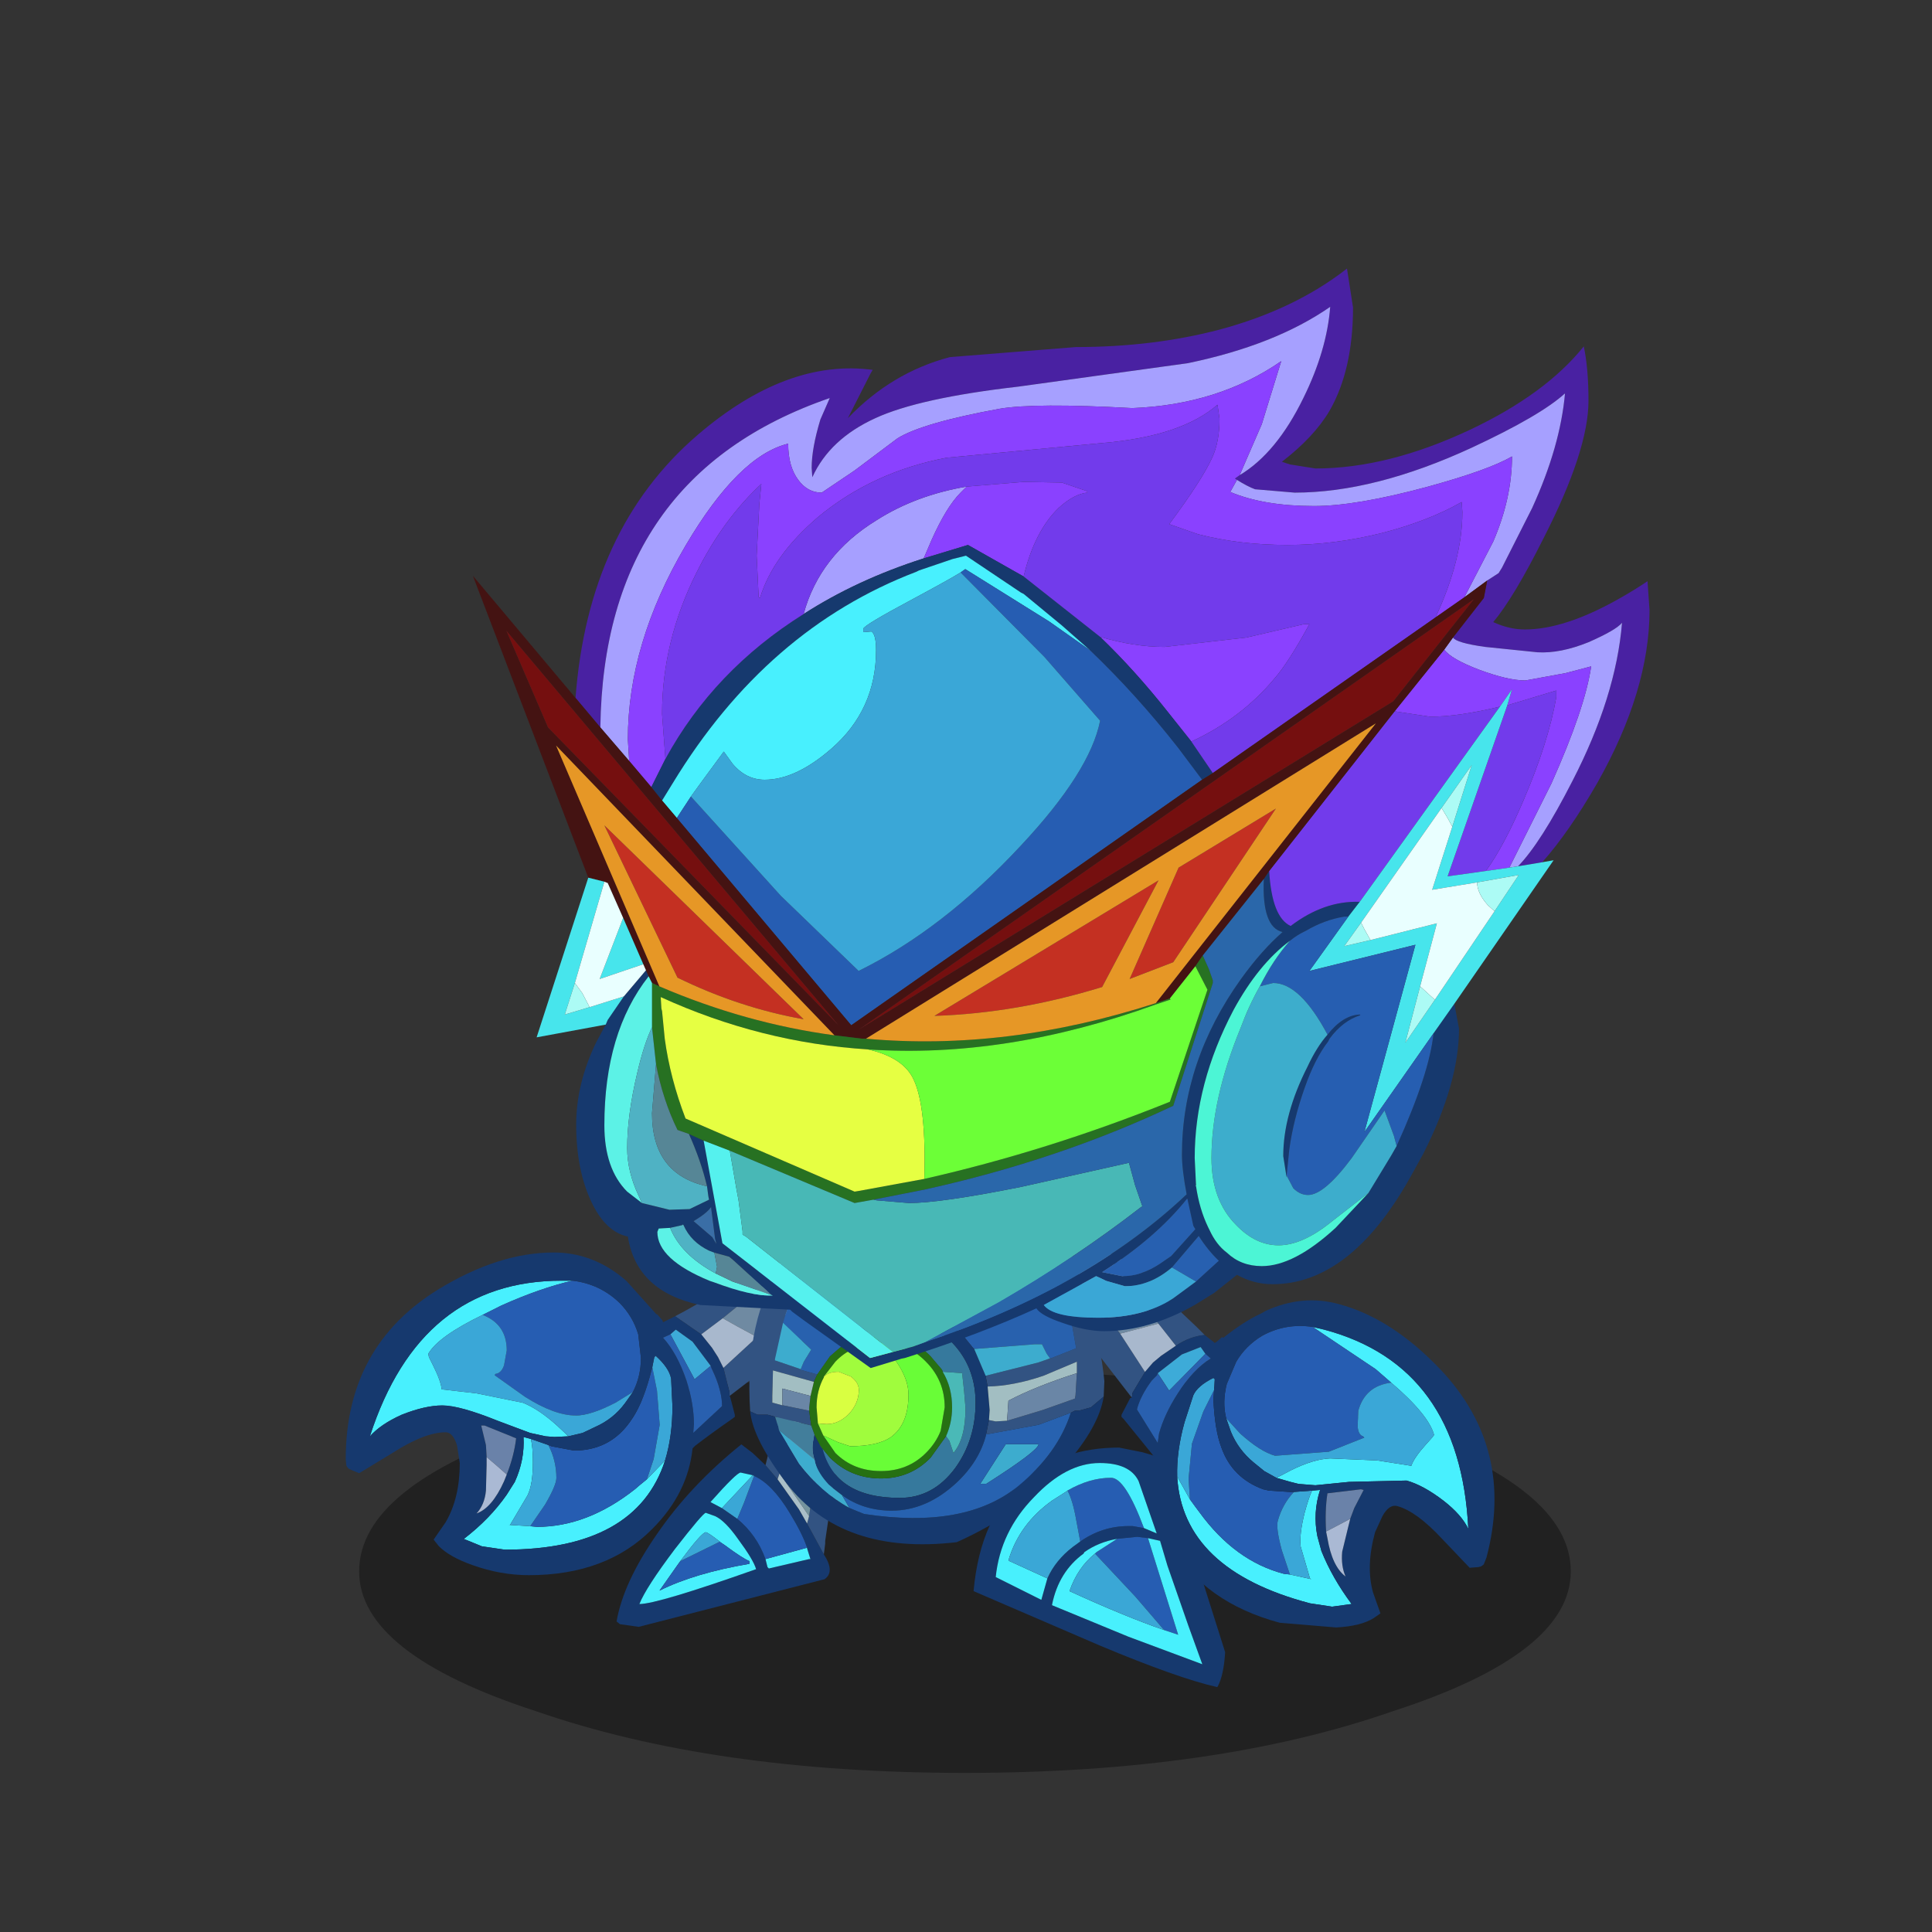 <svg xmlns:ffdec="https://www.free-decompiler.com/flash" xmlns:xlink="http://www.w3.org/1999/xlink" ffdec:objectType="frame" height="90" width="90" xmlns="http://www.w3.org/2000/svg"><rect width="100%" height="100%" fill="#333333" stroke="none"/><use ffdec:characterId="8" height="70.1" transform="translate(13.5 12.5)" width="63.35" xlink:href="#a"/><defs><g id="a" transform="translate(-13.5 -12.5)"><use ffdec:characterId="1" height="9.8" transform="matrix(1.017 0 0 1.916 16.73 63.812)" width="55.5" xlink:href="#b"/><use ffdec:characterId="2" height="15.8" transform="translate(28.722 65.91) scale(.625)" width="16.35" xlink:href="#c"/><use ffdec:characterId="3" height="17.85" transform="translate(45.353 67.434) scale(.625)" width="18.75" xlink:href="#d"/><use ffdec:characterId="4" height="24.05" transform="translate(16.106 58.346) scale(.625)" width="36.55" xlink:href="#e"/><use ffdec:characterId="5" height="28" transform="translate(48.9 58.345) scale(.625)" width="33.15" xlink:href="#f"/><use ffdec:characterId="6" height="23.8" transform="translate(34.914 57.059) scale(.625)" width="26.45" xlink:href="#g"/><use ffdec:characterId="7" height="81.95" transform="translate(22.029 12.511) scale(.625)" width="87.7" xlink:href="#h"/></g><g id="c" fill-rule="evenodd"><path d="m1.95-3.4-.9-.2q-.3 0-2.25 2.2l.85.45 1.15.8q1.45 1.2 2.1 3l.15.6.1.1 3-.7h.1L6 2.05V2Q5.65.95 4.7-.6 3.4-2.75 2.05-3.35l-.1-.05M-.85-.35l-.7-.25q-.2 0-2.3 2.7Q-6 4.95-6.5 6.2q1.35 0 8.7-2.6Q2 2.9.85 1.35-.1 0-.85-.35m8.1 2.85q.85 1.3.05 1.85L-6.55 7.9l-1.4-.2-.25-.2q.5-2.9 3-6.5 2.5-3.65 6.3-6.7l.85.65.95.9.9 1.05L5.4-.85 6 .2l1.25 2.3" fill="#16396e" transform="translate(8.2 7.9)"/><path d="m-.35-.95-.85-.45Q.75-3.6 1.05-3.6l.9.2-2.3 2.45M6 2v.05l.25.8h-.1l-3 .7-.1-.1-.15-.6L6 2M-.85-.35q.75.35 1.7 1.7Q2 2.9 2.2 3.6q-7.35 2.6-8.7 2.6.5-1.25 2.65-4.1 2.1-2.7 2.3-2.7l.7.25M-3.45 3l-.25.35L-5 5.2q2.6-1.3 6.7-2V3q-.5-.2-1.85-1.2l-.3-.2-.05-.05q-.9-.7-1.05-.7-.3 0-1.9 2.15" fill="#48f0fd" transform="translate(8.2 7.9)"/><path d="M2.05-3.35Q3.4-2.75 4.7-.6 5.65.95 6 2l-3.1.85q-.65-1.8-2.1-3l.5-1.2.75-2M-.5 1.55l.05.05.3.2Q1.2 2.8 1.7 3v.2q-4.1.7-6.7 2l1.3-1.85.25-.35L-.5 1.55" fill="#265db2" transform="translate(8.2 7.9)"/><path d="m1.95-3.4.1.05-.75 2-.5 1.2-1.15-.8 2.3-2.45M-3.45 3Q-1.85.85-1.55.85q.15 0 1.05.7L-3.45 3" fill="#3aa7d6" transform="translate(8.2 7.9)"/><path d="m2.9-4.15.2-.8.05-.25.2-.75.3-1.25.15-.65.05-.05 1 .35.1.05-.45 1.9-.55 2.05-.15.45-.9-1.05m4-1.25v-.35l.25.35 1 1.45-.8 5.45v.2l-.1.8L6 .2l.15-.55.75-5.05" fill="#325382" transform="translate(8.2 7.9)"/><path d="M4.95-7.5v-.05q.85.15 1.7 1.65l.25.5-.75 5.05-2.2-3.2.55-2.05.45-1.9" fill="#74939e" transform="translate(8.2 7.9)"/><path d="M6 .2 5.4-.85 3.8-3.1l.15-.45 2.2 3.2L6 .2" fill="#aabfc8" transform="translate(8.2 7.9)"/></g><g id="d" fill-rule="evenodd"><path d="M4.85-8.05 9.4 6.35q-.1 1.7-.55 2.55l-.05.05Q5.9 8.3.05 5.85l-9.4-4.05q.5-5.6 3.8-8.35Q-2.7-8.9 1.5-8.9l1.75.35 1.5.45.1.05M3.35-2.9l.95.4-1.35-3.9Q2.3-7.75.05-7.75q-2.5 0-4.9 2.55Q-7.35-2.65-7.7.75l3.4 1.7.45-1.6q.6-1.35 1.9-2.35l.55-.4Q.25-3.05 2.2-3.05h.3l.85.15m-2 .8q-1.4.25-2.45 1l-.05.1Q-3 .35-3.5 2.8v.05L2.2 5.2l5.5 2.05-1.05-2.9L5.1-.1l-.55-1.85-.9-.2-.8-.1-1.5.15" fill="#16396e" transform="translate(9.35 8.9)"/><path d="M-2.35-5.7Q-.7-6.65.9-6.65q1.05 0 2.45 3.75l-.85-.15h-.3q-1.95 0-3.6 1.15l-.3-1.6q-.25-1.45-.65-2.2m3.7 3.6 1.5-.15.8.1.25.8 2 6.4-1.05-.35L2.7 2.2-.3-1l.1-.1 1.55-1" fill="#265db2" transform="translate(9.35 8.9)"/><path d="M3.35-2.9Q1.95-6.65.9-6.65q-1.6 0-3.25.95l-.05.05-1.1.7Q-5.95-3.2-6.75-.5l.05.05 2.85 1.3-.45 1.6-3.4-1.7q.35-3.4 2.85-5.95 2.4-2.55 4.9-2.55 2.25 0 2.9 1.35L4.3-2.5l-.95-.4m.3.75.9.2L5.1-.1l1.55 4.45 1.05 2.9L2.2 5.2l-5.7-2.35V2.8Q-3 .35-1.15-1l.05-.1q1.05-.75 2.45-1l-1.55 1-.1.1Q-1.6.05-2.2 1.8q4.15 1.9 7.05 2.9l1.05.35-2-6.4-.25-.8" fill="#48f0fd" transform="translate(9.35 8.9)"/><path d="M-3.85.85-6.7-.45l-.05-.05q.8-2.7 3.25-4.45l1.1-.7.05-.05q.4.75.65 2.2l.3 1.6-.55.4q-1.3 1-1.9 2.35m8.7 3.85q-2.9-1-7.05-2.9Q-1.6.05-.3-1l3 3.2 2.15 2.5" fill="#3aa7d6" transform="translate(9.35 8.9)"/></g><g id="e" fill-rule="evenodd"><path d="M13.3-10.8h1.1l-.85.65L9.8-7.1 8.2-5.9 6.25-7.25l.75-.4 1.15-.65 4-2.15.5-.3h.45l.2-.05m-.95 5.1 3.75-2.9.8-.55h.05l1.3 1.75-7.95 6.1v-.3l-.45-1.8 2.5-2.3" fill="#325382" transform="translate(18.3 12)"/><path d="m9.8-7.1 3.75-3.05.85-.65h-1.1q.65-.45 1.25-.45 1.25 0 1.85.9l.5 1.2-.8.55-3.75 2.9q-1.6-.85-2.55-1.4" fill="#6f8aa2" transform="translate(18.3 12)"/><path d="M-1.4-9.9q-2.4.55-5.3 1.85l-1.4.7q-3.3 1.6-4.05 2.9l.05.25.3.6q.6 1.2.65 1.8l2.6.3 3.45.7q1.15.45 2.55 1.7l.85.8-1.05.05-.65-.05-1.15-.25-2.4-.9Q-9.8-.6-11.1-.6q-1.3 0-3.05.7-1.55.7-2.35 1.6Q-12.75-9.9-2.2-9.9h.8M-4.5 1.9q.15.6.15 1.75 0 1.65-.4 2.45l-1.3 2.2h-.1l1.6.1.5.05q3.75 0 7.3-2.8l.35-.3.55-.45L5.5 3.5q-2.15 6.65-11.95 6.65l-1.7-.25-1.35-.55q1.95-1.5 3.2-3.3l.6-.95q.75-1.65.65-3.35l.55.15" fill="#48f0fe" transform="translate(18.3 12)"/><path d="m-8.1-7.35 1.4-.7q2.9-1.3 5.3-1.85 2.05.25 3.5 1.65 1 1 1.4 2.35l.2 1.75q0 1.4-.6 2.55l-1.3.8Q-.05.15-1.15.15q-1.6 0-3.8-1.4l-2.25-1.6.05-.1q.45-.05.65-.65l.2-1.1q0-1.95-1.8-2.65M4.15 4.9l-.55.45-.35.3q-3.55 2.8-7.3 2.8l-.5-.05 1.1-1.6q.85-1.45.85-2 0-1.3-.6-2.45l.25.1 1.6.3h.45Q1.5 2.6 2.9.6q.85-1.15 1.45-3.3l.2-.75.35 1.75.2 2.55-.45 2.55-.5 1.5" fill="#265db2" transform="translate(18.3 12)"/><path d="m-1.7 1.7-.85-.8Q-3.95-.35-5.1-.8l-3.45-.7-2.6-.3q-.05-.6-.65-1.8l-.3-.6-.05-.25q.75-1.3 4.05-2.9 1.8.7 1.8 2.65l-.2 1.1q-.2.6-.65.65l-.05.1 2.25 1.6q2.2 1.4 3.8 1.4 1.1 0 2.95-.95l1.3-.8-.6.85Q1.65.4.3 1l-.95.45-1.05.25m-2.85 6.7-1.6-.1h.1l1.3-2.2q.4-.8.4-2.45 0-1.15-.15-1.75l1.3.45q.6 1.15.6 2.45 0 .55-.85 2l-1.1 1.6M5.5 3.5 4.15 4.9l.5-1.5L5.1.85 4.9-1.7l-.35-1.75.15-.75.1-.1q1 .9 1.15 1.7l.1 2.05q0 2.25-.55 4.05" fill="#3aa7d7" transform="translate(18.3 12)"/><path d="M6.25-7.25 8.2-5.9l.8 1 .45.7.4.8.45 1.8v.3l.05.05L10.7.1v.15l-.2.15q-1.65 1.15-2.75 2l-.2.2q-.35 3.35-3 6-3.4 3.45-9.2 3.45-2.1 0-4.2-.75-1.7-.6-2.5-1.4l-.4-.5.9-1.3Q-9.8 6.3-9.8 3.7l-.2-1.3q-.3-1-.85-1-1.55 0-3.9 1.5l-2.55 1.55-.6-.25-.2-.1-.15-.2-.05-.5q0-8.4 6.9-12.65Q-6.9-12-2.8-12q2.8 0 5.1 1.85l.35.3 2.2 2.45h.05l.05.05.35.4.05.15.1-.05.8-.4M-1.4-9.9h-.8q-10.55 0-14.3 11.6.8-.9 2.35-1.6 1.75-.7 3.05-.7 1.3 0 4.15 1.15l2.4.9 1.15.25.65.05 1.05-.05 1.05-.25L.3 1Q1.65.4 2.5-.75l.6-.85q.6-1.15.6-2.55L3.5-5.9q-.4-1.35-1.4-2.35Q.65-9.65-1.4-9.9M-6.3 4.55q.55-1.4.7-2.7L-7.95.9h-.25l.35 1.45.05.9v.6l-.05 1.9q-.1 1.05-.7 1.7 1.15-.4 2.05-2.4l.2-.5m1.8-2.65-.55-.15q.1 1.7-.65 3.35l-.6.95q-1.25 1.8-3.2 3.3l1.35.55 1.7.25q9.8 0 11.95-6.65.55-1.8.55-4.05l-.1-2.05Q5.8-3.4 4.8-4.3l-.1.1-.15.75-.2.75Q3.75-.55 2.9.6q-1.4 2-3.8 2.15h-.45l-1.6-.3-.25-.1-1.3-.45M8.9-3.55l-1.35-1.8-1.25-.9-.4.35-.55.25Q6.4-4.5 7.1-2.45 7.65-.7 7.65.8l-.05.65 2.15-2q0-1-.55-2.3l-.25-.55-.05-.15" fill="#16396e" transform="translate(18.3 12)"/><path d="m-6.3 4.55-.85-.75-.65-.55-.05-.9L-8.2.9h.25l2.35.95q-.15 1.3-.7 2.7" fill="#6a82a9" transform="translate(18.3 12)"/><path d="m-7.8 3.25.65.55.85.75-.2.5q-.9 2-2.05 2.4.6-.65.7-1.7l.05-1.9v-.6" fill="#aab9d4" transform="translate(18.3 12)"/><path d="M9.8-7.1q.95.55 2.55 1.4l-2.5 2.3-.4-.8L9-4.9l-.8-1 1.6-1.2" fill="#a8b8cd" transform="translate(18.3 12)"/><path d="m5.9-5.9.4-.35 1.25.9 1.35 1.8-1.2 1L5.9-5.9" fill="#3dabd8" transform="translate(18.3 12)"/><path d="m5.9-5.9 1.8 3.35 1.2-1 .05.15.25.55q.55 1.3.55 2.3l-2.15 2L7.65.8q0-1.5-.55-3.25-.7-2.05-1.75-3.2l.55-.25" fill="#2960af" transform="translate(18.3 12)"/></g><g id="f" fill-rule="evenodd"><path d="m-5-7.85-.6-.6-.95-.9-3.3-3.2-.35-.35-.3-.1h-.1l-.05-.05-.2-.1-1.05-.25.6.85 2.85 3.85 1.3 1.65q1.05-.7 2.15-.8m-9.8-4.65h-.05l-1.7 1.4 6.1 7.9q.1-.15.05-.3l.95-1.6-1.85-2.85-2.9-3.75-.6-.8" fill="#325382" transform="translate(16.55 14)"/><path d="M-10.85-13.15q-.5-.6-1.15-.75-1.15-.35-1.95.4l-.85.95v.05l.6.8 2.9 3.75 2.85-.75-2.85-3.85-.6-.85 1.05.25" fill="#6f8aa2" transform="translate(16.55 14)"/><path d="m3.05-8.45 4.7 3.15 1.15 1q2.8 2.4 3.2 3.9l-.15.2-.45.5q-.9 1-1.1 1.6l-2.55-.4-3.5-.15q-1.25.05-2.95.9L.35 2.8l1.05.3.6.15 1.25.1 2.5-.25 4.3-.1q1.25.35 2.75 1.5 1.35 1.05 1.85 2.1Q14.05-5.55 3.9-8.25l-.85-.2M-7.05 2.7q.4 6.95 9.9 9.45l1.65.25 1.45-.2Q4.5 10.25 3.7 8.25l-.3-1.1q-.35-1.75.2-3.45l-.6.05q-.25.55-.55 1.65-.4 1.6-.3 2.5l.7 2.4.1.05-1.6-.35-.45-.05Q-2.75 9-5.4 5.35l-.3-.4-.4-.55-.95-1.7" fill="#48f0fe" transform="translate(16.55 14)"/><path d="m8.9-4.3-1.15-1-4.7-3.15q-2-.3-3.75.65-1.25.75-1.95 1.95l-.7 1.65q-.35 1.35-.05 2.55L-2.35-.5Q-.85.85.25 1.15l4-.3L6.9-.2l-.1-.1q-.35-.1-.4-.75l.05-1.15q.5-1.85 2.45-2.1m-15 8.7.4.55.3.4Q-2.75 9 .9 9.95l.45.05-.6-1.8Q.3 6.55.45 6q.35-1.25 1.2-2.15h-.3l-1.55-.1-.45-.1q-2.3-.85-3.1-3.1-.5-1.3-.6-3.6l.05-.7-.8 1.6-.85 2.4-.25 2.6.1 1.55" fill="#265db2" transform="translate(16.55 14)"/><path d="m.35 2.8 1.05-.55q1.7-.85 2.95-.9l3.5.15 2.55.4q.2-.6 1.1-1.6l.45-.5.15-.2q-.4-1.5-3.2-3.9-1.95.25-2.45 2.1L6.4-1.05q.05.65.4.75l.1.1L4.25.85l-4 .3Q-.85.85-2.35-.5L-3.4-1.65l.35 1q.55 1.35 1.7 2.3l.8.65.9.5m-7.4-.1.95 1.7-.1-1.55.25-2.6.85-2.4.8-1.6.05-.8-.1-.1q-1.2.6-1.5 1.3l-.65 2Q-7.1.8-7.05 2.7m8.4 7.3 1.6.35-.1-.05-.7-2.4q-.1-.9.3-2.5.3-1.1.55-1.65l-1.35.1Q.8 4.75.45 6q-.15.55.3 2.2l.6 1.8" fill="#3aa7d7" transform="translate(16.55 14)"/><path d="M-10.45-3.2q0 .05-.1.05l-.65 1.25v.15l.15.15 2.15 2.65.15.2q-.6 3.35 1.25 6.6Q-5 12.1.6 13.6l4.2.35q1.85-.1 2.8-.7l.5-.35-.55-1.55Q7 9.4 7.7 6.85l.55-1.2q.5-.9 1.1-.75 1.45.4 3.35 2.45l2.05 2.15.65-.05.2-.05.2-.15.2-.5q2.15-8.1-3.4-14Q8.95-9.1 5-10.15q-2.7-.75-5.45.5l-.35.2q-1.3.6-2.8 1.8h-.05l-.05-.05-.4.35-.15.1-.05-.05-.7-.55q-1.1.1-2.15.8l-1.1.75-.6.5-.6.7-.95 1.6q.05.15-.05.3m13.5-5.25.85.2Q14.05-5.55 14.65 6.6q-.5-1.05-1.85-2.1-1.5-1.15-2.75-1.5l-4.3.1-2.5.25L2 3.25l-.6-.15-1.05-.3-.9-.5-.8-.65Q-2.5.7-3.05-.65l-.35-1q-.3-1.2.05-2.55l.7-1.65q.7-1.2 1.95-1.95 1.75-.95 3.75-.65m2.8 14.3-.15.6-.45 1.85q-.1 1.05.25 1.85-1-.75-1.35-2.85l-.1-.5q-.1-1.55.1-2.85l2.5-.3.2.05-.7 1.35-.3.8M3 3.75l.6-.05q-.55 1.7-.2 3.45l.3 1.1q.8 2 2.25 3.95l-1.45.2-1.65-.25q-9.5-2.5-9.9-9.45-.05-1.9.55-4.05l.65-2q.3-.7 1.5-1.3l.1.1-.05.8-.05.7q.1 2.3.6 3.6.8 2.25 3.1 3.1l.45.1 1.55.1h.3L3 3.75M-8.5-5l1.8-1.4 1.4-.55.35.5.4.35q-1.3.8-2.45 2.6-1 1.55-1.4 3l-.1.7-1.55-2.5q.25-1 1.1-2.15l.4-.4.05-.15" fill="#16396e" transform="translate(16.55 14)"/><path d="m5.85 5.85.3-.8.7-1.35-.2-.05-2.5.3q-.2 1.3-.1 2.85l1.05-.55.75-.4" fill="#6a82a9" transform="translate(16.55 14)"/><path d="m4.05 6.8.1.5q.35 2.1 1.35 2.85-.35-.8-.25-1.85l.45-1.85.15-.6-.75.4-1.05.55" fill="#aab9d4" transform="translate(16.55 14)"/><path d="m-7.15-7.05-1.3-1.65-2.85.75 1.85 2.85.6-.7.6-.5 1.1-.75" fill="#a8b8cd" transform="translate(16.55 14)"/><path d="m-4.95-6.45-.35-.5-1.4.55L-8.5-5l.85 1.3 2.7-2.75" fill="#3dabd8" transform="translate(16.55 14)"/><path d="m-4.95-6.45-2.7 2.75L-8.5-5l-.05.15-.4.4q-.85 1.15-1.1 2.15L-8.5.2l.1-.7q.4-1.45 1.4-3 1.15-1.8 2.45-2.6l-.4-.35" fill="#2960af" transform="translate(16.55 14)"/></g><g id="g" fill-rule="evenodd"><path d="m8.45-11.7 1.35-.2Q11.1-9.1 12-6q.95 3.1 1.2 5.75L13.15.9l-.95.8-.9.25H11l-.3.15-2.4.9-3.8.7-.1-.05.2-1 .5.1.85-.05 2.65-.8 2.4-.85.05-.25.1-1.65v-.85L8.65-.65Q6.45.1 4.5.15l-.15-.8 3.95-1 .85-.3h.05l1.9-.75-.45-2.55q-.6-2.55-2.2-6.45M-13.2 2q-.45-6.9 2.5-11.25l.15-.15 2.2-.15Q-10-7.2-10.75-4.6l-.6 2.7v.1l1.9.65v.05l1.25.35-.25.55-3.05-.85-.05 1.9v.5l.75.2h.05l1.95.4.15 1.1-2.7-.65-.55-.15h-.75L-13.2 2" fill="#325382" transform="translate(13.25 11.9)"/><path d="m-8.35-9.55 7.5-.9 9.3-1.25q1.6 3.9 2.2 6.45l.45 2.55-1.9.75h-.05L8.9-2.3 8.55-3H8l-4.5.35-.1-.1-.85-1.05Q.8-5.35-1.75-5.35q-1.5 0-2.5.55L-6.3-2.85l-.2.1-.75.65-.95 1.35-1.25-.35.25-.6.55-.9-2.1-2q.75-2.6 2.4-4.95" fill="#2861ae" transform="translate(13.25 11.9)"/><path d="m-5.65-3.2 1.3-.8q1.4-.7 2.45-.7 2.4 0 4 1.85 1.5 1.75 1.5 4.2 0 2.75-1.5 4.85Q.45 8.45-2.05 8.45q-4.8 0-5.75-3.65l.55.65Q-5.7 7-3.45 7q2.2 0 3.7-1.55l1.15-1.6.25.35.3.9q.9-1.05.9-3.35l-.1-1.2-.15-1.4-1.45-.1-.05-.15-.85-1q-1.5-1.55-3.7-1.55l-2.2.45" fill="#36799d" transform="translate(13.25 11.9)"/><path d="M13.15.9Q12.8 3.15 10.3 6q-3.2 3.55-8.1 5.75-8.55 1-12.7-4.4Q-13 4.05-13.2 2l.55.25h.75l.55.15.25.75.05.25 1.5 2.5Q-7.9 8.05-5.8 9.2l.6.25.5.2q7.55 1.15 11.5-2.1Q9.75 5.1 10.7 2.1l.3-.15h.3l.9-.25.95-.8M-6.3-2.85l2.05-1.95q1-.55 2.5-.55 2.55 0 4.3 1.55l.85 1.05.1.1.85 2 .15.8.15 1.75-.05.75-.2 1v.05q-.5 2-2.2 3.6-2.25 2.1-4.85 2.1-2.1 0-3.7-1.15l-.65-.5-.35-.3q-.75-.8-1-1.6l-.05-.25q-.3-.85 0-1.85l.45.85.15.2q.95 3.65 5.75 3.65 2.5 0 4.15-2.25 1.5-2.1 1.5-4.85 0-2.45-1.5-4.2Q.5-4.7-1.9-4.7q-1.05 0-2.45.7l-1.3.8-.65.35" fill="#16396e" transform="translate(13.25 11.9)"/><path d="m-8.2-.75.95-1.35.75-.65.2-.1.65-.35 2.2-.45q2.2 0 3.7 1.55l.85 1 .05.15q.7 1.15.7 2.65 0 1.15-.45 2.15L.25 5.45Q-1.25 7-3.45 7q-2.25 0-3.8-1.55l-.55-.65-.15-.2-.45-.85-.25-.7-.15-1.1V1.7l.1-.85.25-1.05.25-.55m.45 4.55.9 1.3q1.35 1.35 3.4 1.35 2 0 3.35-1.35.75-.75 1.1-1.65l.3-1.75q0-2-1.4-3.4-1.35-1.4-3.35-1.4h-.15l-.3.05q-1.75.1-2.95 1.35L-7.7-.6v.05q-.55 1-.55 2.25l.1 1.2.4.9" fill="#267013" transform="translate(13.25 11.9)"/><path d="M-3.6-3.1q.65.35 1.3 1.4.9 1.3.9 2.45 0 2.25-1.35 3.2-1 .65-3 .65l-.9-.3-1.1-.5-.4-.9.65.05q.9 0 1.65-.75.75-.8.75-1.8 0-.55-.6-1l-.9-.35q-.75 0-1.1.35l.85-1.1q1.2-1.25 2.95-1.35l.3-.05" fill="#a0fc3d" transform="translate(13.25 11.9)"/><path d="m-7.75 3.8 1.1.5.9.3q2 0 3-.65Q-1.4 3-1.4.75q0-1.15-.9-2.45-.65-1.05-1.3-1.4h.15q2 0 3.35 1.4Q1.3-.3 1.3 1.7L1 3.45q-.35.9-1.1 1.65-1.35 1.35-3.35 1.35-2.05 0-3.4-1.35l-.9-1.3" fill="#69fd37" transform="translate(13.25 11.9)"/><path d="m1.15-.95 1.45.1.15 1.4.1 1.2q0 2.3-.9 3.35l-.3-.9-.25-.35q.45-1 .45-2.15 0-1.5-.7-2.65" fill="#4ab9b7" transform="translate(13.25 11.9)"/><path d="m-10.75-4.6 2.1 2-.55.9-.25.6v-.05l-1.9-.65v-.1l.6-2.7M3.5-2.65 8-3h.55l.35.7.25.35-.85.3-3.95 1-.85-2M-8.4 5.6l.05.25q.25.8 1 1.6l.35.3.65.5.55.95q-2.1-1.15-3.75-3.3l-1.5-2.5 2.65 2.2M3.95 7.4l1.9-2.95H8.3q-.05.5-3.9 2.95h-.45" fill="#3dacce" transform="translate(13.25 11.9)"/><path d="m4.6 2.65.05-.75L4.5.15Q6.45.1 8.65-.65l2.5-1.05v.85q-3.1 1-5.1 2.05l-.1 1.5-.85.05-.5-.1m-15.4-1.1-.75-.2v-.5l.05-1.9 3.05.85L-8.7.85-10.8.3v1.25" fill="#a2bec2" transform="translate(13.25 11.9)"/><path d="M-10.8 1.55V.3l2.1.55-.1.85v.25l-1.95-.4h-.05m21.95-2.4L11.05.8l-.05.25-2.4.85-2.65.8.1-1.5q2-1.05 5.1-2.05" fill="#6a86a6" transform="translate(13.25 11.9)"/><path d="M-7.7-.6q.35-.35 1.1-.35l.9.35q.6.45.6 1 0 1-.75 1.8-.75.75-1.65.75l-.65-.05-.1-1.2q0-1.25.55-2.25V-.6" fill="#d9ff41" transform="translate(13.25 11.9)"/><path d="M-8.4 3.75q-.3 1 0 1.85l-2.65-2.2-.05-.25-.25-.75 2.7.65.25.7" fill="#427e9b" transform="translate(13.25 11.9)"/><path d="M-6.35 8.25q1.6 1.15 3.7 1.15 2.6 0 4.85-2.1 1.7-1.6 2.2-3.6v-.05l.1.05L8.3 3l2.4-.9q-.95 3-3.9 5.45-3.95 3.25-11.5 2.1l-.5-.2-.6-.25-.55-.95m10.3-.85h.45q3.85-2.45 3.9-2.95H5.85L3.95 7.4" fill="#2762b0" transform="translate(13.25 11.9)"/></g><g id="h" fill-rule="evenodd"><path d="M13.3-25.6q2.75-1.65 4.75-5.75 1.75-3.55 2-6.8-4.1 2.85-10.6 4.2L-3.2-32.2q-7.4.85-10.65 2.35-3.4 1.55-4.7 4.4l-.05-.7q0-1.45.65-3.6l.7-1.6q-16.85 5.8-17.1 24.55L-36.2-9q.95-12.6 9.1-19.6 6.65-5.7 13.05-4.85l-.15.25-1.7 3.35q3.25-3.4 7.6-4.55l9.4-.75q5.75 0 10.7-1.3 5.6-1.5 9.5-4.55l.45 2.9q0 4.65-1.75 7.7-1.15 1.95-3.55 3.8l.6.2 1.9.3q5.4 0 11.55-2.9 5.6-2.65 8.45-6.2.35 1.65.35 4.05 0 3.7-3.35 10.25-2.2 4.4-3.75 6.25 1.2.55 2.35.55 2.95 0 6.95-2.25 1.25-.7 2.2-1.35l.15 2.15q0 6-3.9 12.9-2.1 3.65-4.1 5.9l-1.8.3q1.7-1.75 4.05-6.35 3.25-6.3 3.7-11.8-.45.55-2.5 1.45-2.1.85-3.8.75l-3.9-.4q-2.15-.3-2.4-.7l2.3-2.95.25-1.3.85-.55.25-.4 2.25-4.45q2.1-4.6 2.45-8.55-1.8 1.65-6.95 4.05-7.25 3.35-13.2 3.35l-2.95-.25q-.55-.2-1.35-.7l-.15-.1.35-.25" fill="#4921a2" transform="translate(43.85 41)"/><path d="M-34.35-6.8q.25-18.75 17.1-24.55l-.7 1.6q-.65 2.15-.65 3.6l.05.7q1.3-2.85 4.7-4.4 3.25-1.5 10.65-2.35l12.65-1.75q6.5-1.35 10.6-4.2-.25 3.25-2 6.8-2 4.1-4.75 5.75l1.65-3.8 1.45-4.7q-4.7 3.25-11.1 3.5-7.3-.4-9.9.05-5.75 1.05-7.6 2.2l-3.2 2.4-2.45 1.65q-1.05 0-1.75-.95-.75-1-.75-2.7-3.7.9-7.65 7.6-4.3 7.3-4.3 14.45l.1 1.6-2.15-2.5M13.1-25.25q.8.5 1.35.7l2.95.25q5.95 0 13.2-3.35 5.15-2.4 6.95-4.05-.35 3.95-2.45 8.55l-2.25 4.45-.25.4-.85.55-1.7 1.25 2.15-4.15q1.4-3.25 1.4-6.35-1.7 1-6.25 2.25-5.35 1.45-8.5 1.45-3.75 0-6.25-1.05l.5-.9M29.2-13.5q.25.4 2.4.7l3.9.4q1.7.1 3.8-.75 2.05-.9 2.5-1.45-.45 5.5-3.7 11.8-2.35 4.6-4.05 6.35l-.65.1 3.15-6.3q2.5-5.6 2.95-8.7l-1.9.5-3 .55q-1.3 0-3.45-.8-2.1-.8-2.6-1.5l.65-.9m-49.55-14.45V-28v.05" fill="#a6a0ff" transform="translate(43.85 41)"/><path d="m-7.05-24.75-.45.45q-1.05 1.05-2.15 3.5l-.6 1.4q-5 1.6-8.95 4.15 1.2-4.4 5.45-7 2.9-1.85 6.7-2.5" fill="#a69fff" transform="translate(43.85 41)"/><path d="m13.3-25.6-.35.25.15.1-.5.9q2.5 1.05 6.25 1.05 3.15 0 8.5-1.45Q31.9-26 33.6-27q0 3.1-1.4 6.35l-2.15 4.15L27.9-15q2-4.3 2-7.85l-.05-.75q-2.45 1.4-5.9 2.3-3.6.9-7.1.9-3.55 0-6.65-.8l-2.15-.75q2.45-3.3 3.2-4.95.55-1.2.55-2.9l-.15-1.05Q8.95-28.5 3.1-28l-11.65 1.1q-5.5 1.05-9.55 4.4-3.4 2.9-4.35 6.05l-.1-.05-.15-3.1.2-3.85.15-1.5q-2.85 2.65-4.8 6.55-2.6 5.15-2.6 10.6l.25 3.35-1.05 2.1-1.65-1.95-.1-1.6q0-7.15 4.3-14.45 3.95-6.7 7.65-7.6 0 1.7.75 2.7.7.95 1.75.95l2.45-1.65 3.2-2.4q1.85-1.15 7.6-2.2Q-2-31 5.3-30.6q6.4-.25 11.1-3.5l-1.45 4.7-1.65 3.8m-23.55 6.2.6-1.4q1.1-2.45 2.15-3.5l.45-.45 4.25-.35 2.85.05 1.9.65v.1q-1 .1-2.15 1.15-1.8 1.75-2.6 5.1l-4.15-2.35-3.3 1M9.7-5.75l-1.75-2.2q-2.45-3.1-5.05-5.6 2.55.75 4.8.75l6.1-.7 4.3-1h.4q-1.55 2.85-2.6 4.05-2.5 3-6.2 4.7M24.85-8l3.7-4.6q.5.7 2.6 1.5 2.15.8 3.45.8l3-.55 1.9-.5q-.45 3.1-2.95 8.7l-3.15 6.3-1.75.25q1.35-1.85 2.8-5.25 1.85-4.3 2.45-7.7v-.5l-3.65 1.1.35-1.2-.9 1.3q-3.1.75-5.2.75L24.85-8" fill="#8a41ff" transform="translate(43.85 41)"/><path d="M-19.2-15.25q3.95-2.55 8.95-4.15l3.3-1 4.15 2.35 5.7 4.5q2.6 2.5 5.05 5.6l1.75 2.2 1.6 2.35-.8.5-1.8-2.4q-3.1-3.95-6.55-7.25L.05-14.4l-2.85-2.35-.2-.1-4.1-2.75-1 .25-2.5.85-.2.1q-11.15 4.25-18.15 15.75l-.8 1.3-.8-1 1.05-2.1q3.6-6.6 10.3-10.8m-13.4 28.5 1.65-1.95.2.45q-3.3 4.2-3.3 11.1 0 3.25 1.7 4.95l1.1.85 2.05.5 1.5-.05 1.45-.7-.05-.25-.1-.75q-.45-1.9-1.35-3.9l1.1.5 1.4 7.65 11 8.55 1.7-.45 1.5-.4.95-.35Q1.95 35 9.35 28 9 26.15 9 25.05q0-6.95 4.4-13.1 1.55-2.15 3.1-3.5-1.55-.35-1.4-3.95l.4-.6q.2 3.45 1.6 4.1 2.5-1.9 5.15-1.8l-.85 1.1h-.3q-1.5.25-2.85 1.05-.65.3-1.2.75-2.35 1.75-4.2 5.15-2.9 5.5-2.9 11.05l.1 2.05-.05.05h.05q.25 1.7.9 3.05l.1.2q.5 1.1 1.3 1.7 1.05 1 2.6 1 2.4 0 5.5-2.85l2.45-2.6 1.7-2.8.4-.7q2.45-5.4 2.75-8.4l1.55-2.2.35 1.85q0 4.05-2.65 9.3l-1.05 1.9q-4.45 7.85-10.2 7.85-1.4 0-2.65-.7l-1.7 1.35-1.45.9Q6.5 38.2 3.2 38.2q-1.35 0-3.05-.6-1.65-.55-2-1.1-4.25 1.95-9.8 3.7l-.25.05-2.3.7-4.9-3.5-.95-.7-.15-.15-6.7-.35q-4.75-1-5.4-5.1-1.65-.35-2.7-2.55-1.15-2.4-1.15-5.8 0-3.05 1.5-6.15l.7-1.3.15-.35 1.2-1.75m6.75 19.1-.4-.15q-1.35-.65-1.9-1.9l-.05-.05-.05.05-.9.2-.85.05-.1.25q0 2.05 3.9 3.65l.3.1q2.8 1.05 4.4 1l-.1-.05-2.85-2.6-.3-.25-1.1-.3M-27.4 30l1.4 1.2.3.5-.1-.4-.3-2.35q-.3.45-1.3 1.05m47.25-13.9q1.15-1.45 2.4-1.5l.05.05q-1.3.4-2.3 1.75l-.1.2q-1 1.3-1.75 3.45-.85 2.4-1.15 4.6l-.2 1.95v.15l-.25-1.6q0-3.1 1.8-6.65.7-1.5 1.5-2.4M9.4 28.25v.05h.05l-.05-.05m.6 2.35-.15-.25-.45-2.05q-2.35 2.95-6.35 5.5l1.5.3q1.45 0 2.85-.95l.8-.55 1.8-2m.05 3.9 1.7-1.55q-.8-.75-1.5-1.85l-2 2.35q-1.65 1.4-3.5 1.4l-1.4-.4q-.5-.25-.75-.35l-3.9 2.15q.7.95 4.05.95 3.4 0 5.6-1.45l1.7-1.25" fill="#16396e" transform="translate(43.85 41)"/><path d="m-29.75-1.35.8-1.3q7-11.5 18.15-15.75l.2-.1 2.5-.85 1-.25 4.1 2.75.2.1L.05-14.4l2.1 1.85L-.9-14.7l-6.25-3.9-.35.25q-.8.5-3.5 1.95-3.75 2-3.75 2.25v.25l.6-.05q.35.2.35 1.4 0 4.45-3.35 7.35-2.65 2.3-4.95 2.3-1.4 0-2.4-1.2l-.65-.9-1.8 2.45-.65.9-1.05 1.6-1.1-1.3" fill="#48f0fe" transform="translate(43.85 41)"/><path d="M2.15-12.55Q5.6-9.25 8.7-5.3l1.8 2.4-26.15 18.3-13-15.45 1.05-1.6 6.7 7.4 5.8 5.6Q-8.8 8.25-3 2q5.15-5.5 5.9-9.3l-4.15-4.75-6.25-6.3.35-.25 6.25 3.9 3.05 2.15" fill="#265db2" transform="translate(43.85 41)"/><path d="M-7.05-24.75q-3.8.65-6.7 2.5-4.25 2.6-5.45 7-6.7 4.2-10.3 10.8l-.25-3.35q0-5.45 2.6-10.6 1.95-3.9 4.8-6.55l-.15 1.5-.2 3.85.15 3.1.1.05q.95-3.15 4.35-6.05 4.05-3.35 9.55-4.4L3.1-28q5.85-.5 8.55-2.85l.15 1.05q0 1.7-.55 2.9-.75 1.65-3.2 4.95l2.15.75q3.1.8 6.65.8 3.5 0 7.1-.9 3.45-.9 5.9-2.3l.05.75q0 3.55-2 7.85L11.3-3.4 9.7-5.75q3.7-1.7 6.2-4.7 1.05-1.2 2.6-4.05h-.4l-4.3 1-6.1.7q-2.25 0-4.8-.75l-5.7-4.5q.8-3.35 2.6-5.1Q.95-24.2 1.95-24.3v-.1l-1.9-.65-2.85-.05-4.25.35M15.5 3.9 24.85-8l2.65.4q2.1 0 5.2-.75L22.25 6.2Q19.6 6.1 17.1 8q-1.4-.65-1.6-4.1M33.25-8.45l3.65-1.1v.5q-.6 3.4-2.45 7.7-1.45 3.4-2.8 5.25l-2.85.4 4.45-12.75" fill="#723beb" transform="translate(43.85 41)"/><path d="m-27.6-1.65.65-.9 1.8-2.45.65.9q1 1.2 2.4 1.2 2.3 0 4.95-2.3 3.35-2.9 3.35-7.35 0-1.2-.35-1.4l-.6.05v-.25q0-.25 3.75-2.25 2.7-1.45 3.5-1.95l6.25 6.3L2.9-7.3Q2.15-3.5-3 2q-5.8 6.25-12.1 9.35l-5.8-5.6-6.7-7.4" fill="#3aa7d7" transform="translate(43.85 41)"/><path d="m31.75-17.75-.25 1.3-2.3 2.95-.65.9-3.7 4.6L15.5 3.9l-.4.6-4.55 5.7-.55.8-1.9 2.4-1.05.35L23.45-7.1l-38 23.5h-.3l-2.05-.25-20.75-21.6 7.7 17.95-.55-.25-.25-.5-.2-.45-.2-.45-1.5-3.45-1.15-2.6-.25-.1-1.2-.3-8.6-22.5L-36.2-9l1.85 2.2 2.15 2.5 1.65 1.95.8 1 1.1 1.3 13 15.45L10.5-2.9l.8-.5L27.9-15l2.15-1.5 1.7-1.25m-70 10.95 21.65 22.2L-41.35-14l3.1 7.2m63-1.95 6-7.6-45.8 32.05 39.8-24.45" fill="#441312" transform="translate(43.85 41)"/><path d="m34.05 3.55 1.8-.3.85-.15-7.4 10.7-1.55 2.2-5.15 7.35L26.4 9.4l-7.9 1.95 2.9-4.05.85-1.1L32.7-8.35l.9-1.3-.35 1.2L28.8 4.3l2.85-.4 1.75-.25.65-.1m-65.2 7.3-3.25 1.1 1.75-4.55 1.5 3.45m-2.9-6.15-2.2 7.55-.75 2.35 1.85-.55 2.55-.8-1.2 1.75-.15.35-5.15.95 3.85-11.9 1.2.3M29.15.6 30.6-4 28.35-.8l-6 8.55L21.1 9.5l1.95-.45L28 7.8l-1.25 4.7-1.1 4.2 2.2-3.2 4.45-6.6 1.8-2.7-3.1.55-3.35.55 1.5-4.7" fill="#47e5ec" transform="translate(43.85 41)"/><path d="m-32.65 7.4-1.75 4.55 3.25-1.1.2.45-1.65 1.95-2.55.8-.55-1.05-.55-.75 2.2-7.55.25.1 1.15 2.6m61-8.2.45.75.35.65-1.5 4.7L31 4.75q0 .8.8 1.7l.5.45-4.45 6.6-1.1-1L28 7.8l-4.95 1.25-.45-.8-.25-.5 6-8.55" fill="#e9ffff" transform="translate(43.85 41)"/><path d="M-30.5 15.55v-3.3l.55.25q6.4 2.75 13.05 3.65l2.05.25h.3q10.45.95 21.6-2.65l1.05-.35.05.1H8.1l-1.05.35Q-4.15 17.9-14.4 17.2q-8-.5-15.45-3.9l.05.85.05.2.2 2.05q.4 2.95 1.55 5.95l12.6 5.45.3-.05 4.9-.9q9.25-2.1 18.3-5.75l2.8-8.35L10 11l.55-.8.45 1 .3.85v.2L8.35 21.4Q-.2 25.45-10.2 27.65l-3.8.75-1.4.25-9.3-3.9-1.95-.75-1.1-.5-.85-.3q-1.1-2.25-1.6-4.9l-.3-2.75" fill="#277122" transform="translate(43.85 41)"/><path d="m-30.75 11.75.25.5v3.3q-.6 1.25-1.1 3.4-.75 3.15-.75 5.6 0 1.75.85 3.55l.25.55-1.1-.85q-1.7-1.7-1.7-4.95 0-6.9 3.3-11.1m1.6 18.75q.8 2 3.4 3.4l1.25.6 2.9 1 .1.05q-1.6.05-4.4-1l-.3-.1q-3.9-1.6-3.9-3.65l.1-.25.85-.05" fill="#5cf2e6" transform="translate(43.85 41)"/><path d="M-28.6 11.85-34.05.5l14.85 14.45q-4.8-.85-9.4-3.1M7.25 4.6l-4.2 7.95Q-3.3 14.5-9.45 14.7L7.25 4.6m1.1 6.1L5.1 11.95l3.65-8.3L16-.75 8.35 10.7" fill="#c43022" transform="translate(43.85 41)"/><path d="m-29.95 12.5-7.7-17.95 20.75 21.6q-6.65-.9-13.05-3.65m15.4 3.9 38-23.5-16.4 20.85q-11.15 3.6-21.6 2.65m-14.05-4.55q4.6 2.25 9.4 3.1L-34.05.5l5.45 11.35M8.35 10.7 16-.75l-7.25 4.4-3.65 8.3 3.25-1.25m-1.1-6.1-16.7 10.1q6.15-.2 12.5-2.15l4.2-7.95" fill="#e69726" transform="translate(43.85 41)"/><path d="m-31.25 28.65-.25-.55q-.85-1.8-.85-3.55 0-2.45.75-5.6.5-2.15 1.1-3.4l.3 2.75-.3 3.65q0 4.55 4.1 5.45l.1.75.05.25-1.45.7-1.5.05-2.05-.5m2.1 1.85.9-.2.05-.05.05.05q.55 1.25 1.9 1.9l.4.15.2 1.05-.1.5q-2.6-1.4-3.4-3.4" fill="#4fb2c4" transform="translate(43.85 41)"/><path d="M-26.4 27.4q-4.1-.9-4.1-5.45l.3-3.65q.5 2.65 1.6 4.9l.85.3q.9 2 1.35 3.9m.65 6.5.1-.5-.2-1.05 1.1.3.3.25 2.85 2.6-2.9-1-1.25-.6" fill="#568696" transform="translate(43.85 41)"/><path d="m-10.2 26.85-4.9.9-.3.05-12.6-5.45q-1.15-3-1.55-5.95l-.2-2.05-.05-.2-.05-.85q7.45 3.4 15.45 3.9 2.65.6 3.4 2.25.95 2 .8 7.4" fill="#e6ff42" transform="translate(43.85 41)"/><path d="m-36.25 12.25.55.75.55 1.05-1.85.55.75-2.35M29.15.6l-.35-.65-.45-.75L30.6-4 29.15.6m-6.8 7.15.25.5.45.8-1.95.45 1.25-1.75m4.4 4.75 1.1 1-2.2 3.2 1.1-4.2m5.55-5.6-.5-.45q-.8-.9-.8-1.7l3.1-.55-1.8 2.7" fill="#acfbf5" transform="translate(43.85 41)"/><path d="m-26.65 24 1.95.75.5 2.9.15.8.3 2.3V31l.25.15 10.95 8.6-1.7.45-11-8.55-1.4-7.65" fill="#55f1ee" transform="translate(43.85 41)"/><path d="m-12.55 39.75-10.95-8.6-.25-.15v-.25l-.3-2.3-.15-.8-.5-2.9 9.3 3.9 1.4-.25.25.05 2.4.2q2.35 0 8.35-1.2l8.05-1.8.45 1.65.55 1.6-.1.05q-4.9 3.8-10.6 7.1L-10.1 39l-.95.35-1.5.4" fill="#48b8b6" transform="translate(43.85 41)"/><path d="M-27.4 30q1-.6 1.3-1.05l.3 2.35.1.4-.3-.5-1.4-1.2" fill="#3a6ea6" transform="translate(43.85 41)"/><path d="M8.1 13.4 10 11l.9 1.75-2.8 8.35q-9.05 3.65-18.3 5.75.15-5.4-.8-7.4-.75-1.65-3.4-2.25 10.25.7 21.45-3.35l1.05-.35h.05l-.05-.1" fill="#6cff37" transform="translate(43.85 41)"/><path d="m10.55 10.2 4.55-5.7q-.15 3.6 1.4 3.95-1.55 1.35-3.1 3.5Q9 18.1 9 25.05q0 1.1.35 2.95-7.4 7-19.45 11l5.45-2.95q5.7-3.3 10.6-7.1l.1-.05-.55-1.6-.45-1.65-8.05 1.8q-6 1.2-8.35 1.2l-2.4-.2-.25-.05 3.8-.75q10-2.2 18.55-6.25l2.95-9.15v-.2l-.3-.85-.45-1" fill="#2a67aa" transform="translate(43.85 41)"/><path d="m-38.25-6.8-3.1-7.2 24.75 29.4-21.65-22.2m63-1.95-39.8 24.45 45.8-32.05-6 7.6" fill="#750f0f" transform="translate(43.85 41)"/><path d="M27.75 16q-.3 3-2.75 8.4l-.2-.75-.7-1.9-2.45 3.55q-2.05 2.75-3.25 2.75-.6 0-1.1-.5l-.5-.95.2-1.95q.3-2.2 1.15-4.6.75-2.15 1.75-3.45l.1-.2q1-1.35 2.3-1.75l-.05-.05q-1.25.05-2.4 1.5-2.05-3.85-4.05-3.85l-1 .25q1-2 2.25-3.4.55-.45 1.2-.75 1.35-.8 2.85-1.05h.3l-2.9 4.05 7.9-1.95-3.8 13.95L27.75 16" fill="#265eb1" transform="translate(43.85 41)"/><path d="m25 24.4-.4.7-1.7 2.8-2.7 2.1q-2.2 1.8-4 1.8-1.7 0-3.15-1.5-1.85-1.85-1.85-5 0-4.4 2.15-9.65.65-1.75 1.45-3.15l1-.25q2 0 4.05 3.85-.8.9-1.5 2.4-1.8 3.55-1.8 6.65l.25 1.6v-.15l.5.95q.5.5 1.1.5 1.2 0 3.25-2.75l2.45-3.55.7 1.9.2.75" fill="#3dadcc" transform="translate(43.85 41)"/><path d="m22.9 27.9-2.45 2.6q-3.1 2.85-5.5 2.85-1.55 0-2.6-1-.8-.6-1.3-1.7l-.1-.2q-.65-1.35-.9-3.05H10l.05-.05-.1-2.05q0-5.55 2.9-11.05 1.85-3.4 4.2-5.15-1.25 1.4-2.25 3.4-.8 1.4-1.45 3.15-2.15 5.25-2.15 9.65 0 3.15 1.85 5 1.45 1.5 3.15 1.5 1.8 0 4-1.8l2.7-2.1" fill="#4cf5d5" transform="translate(43.85 41)"/><path d="m10 30.6-1.8 2-.8.55q-1.4.95-2.85.95l-1.5-.3q4-2.55 6.35-5.5l.45 2.05.15.25m-1.75 2.85 2-2.35q.7 1.1 1.5 1.85l-1.7 1.55-1.8-1.05" fill="#2760b0" transform="translate(43.85 41)"/><path d="m10.05 34.5-1.7 1.25q-2.2 1.45-5.6 1.45-3.35 0-4.05-.95l3.9-2.15q.25.1.75.35l1.4.4q1.85 0 3.5-1.4l1.8 1.05" fill="#3aa7d6" transform="translate(43.85 41)"/></g><path d="M27.75 0q0 2-8.15 3.4Q11.5 4.9 0 4.9q-11.5 0-19.65-1.5-8.1-1.4-8.1-3.4 0-2.05 8.1-3.5Q-11.5-4.9 0-4.9q11.5 0 19.6 1.4 8.15 1.45 8.15 3.5" fill-opacity=".349" fill-rule="evenodd" transform="translate(27.75 4.9)" id="b"/></defs></svg>